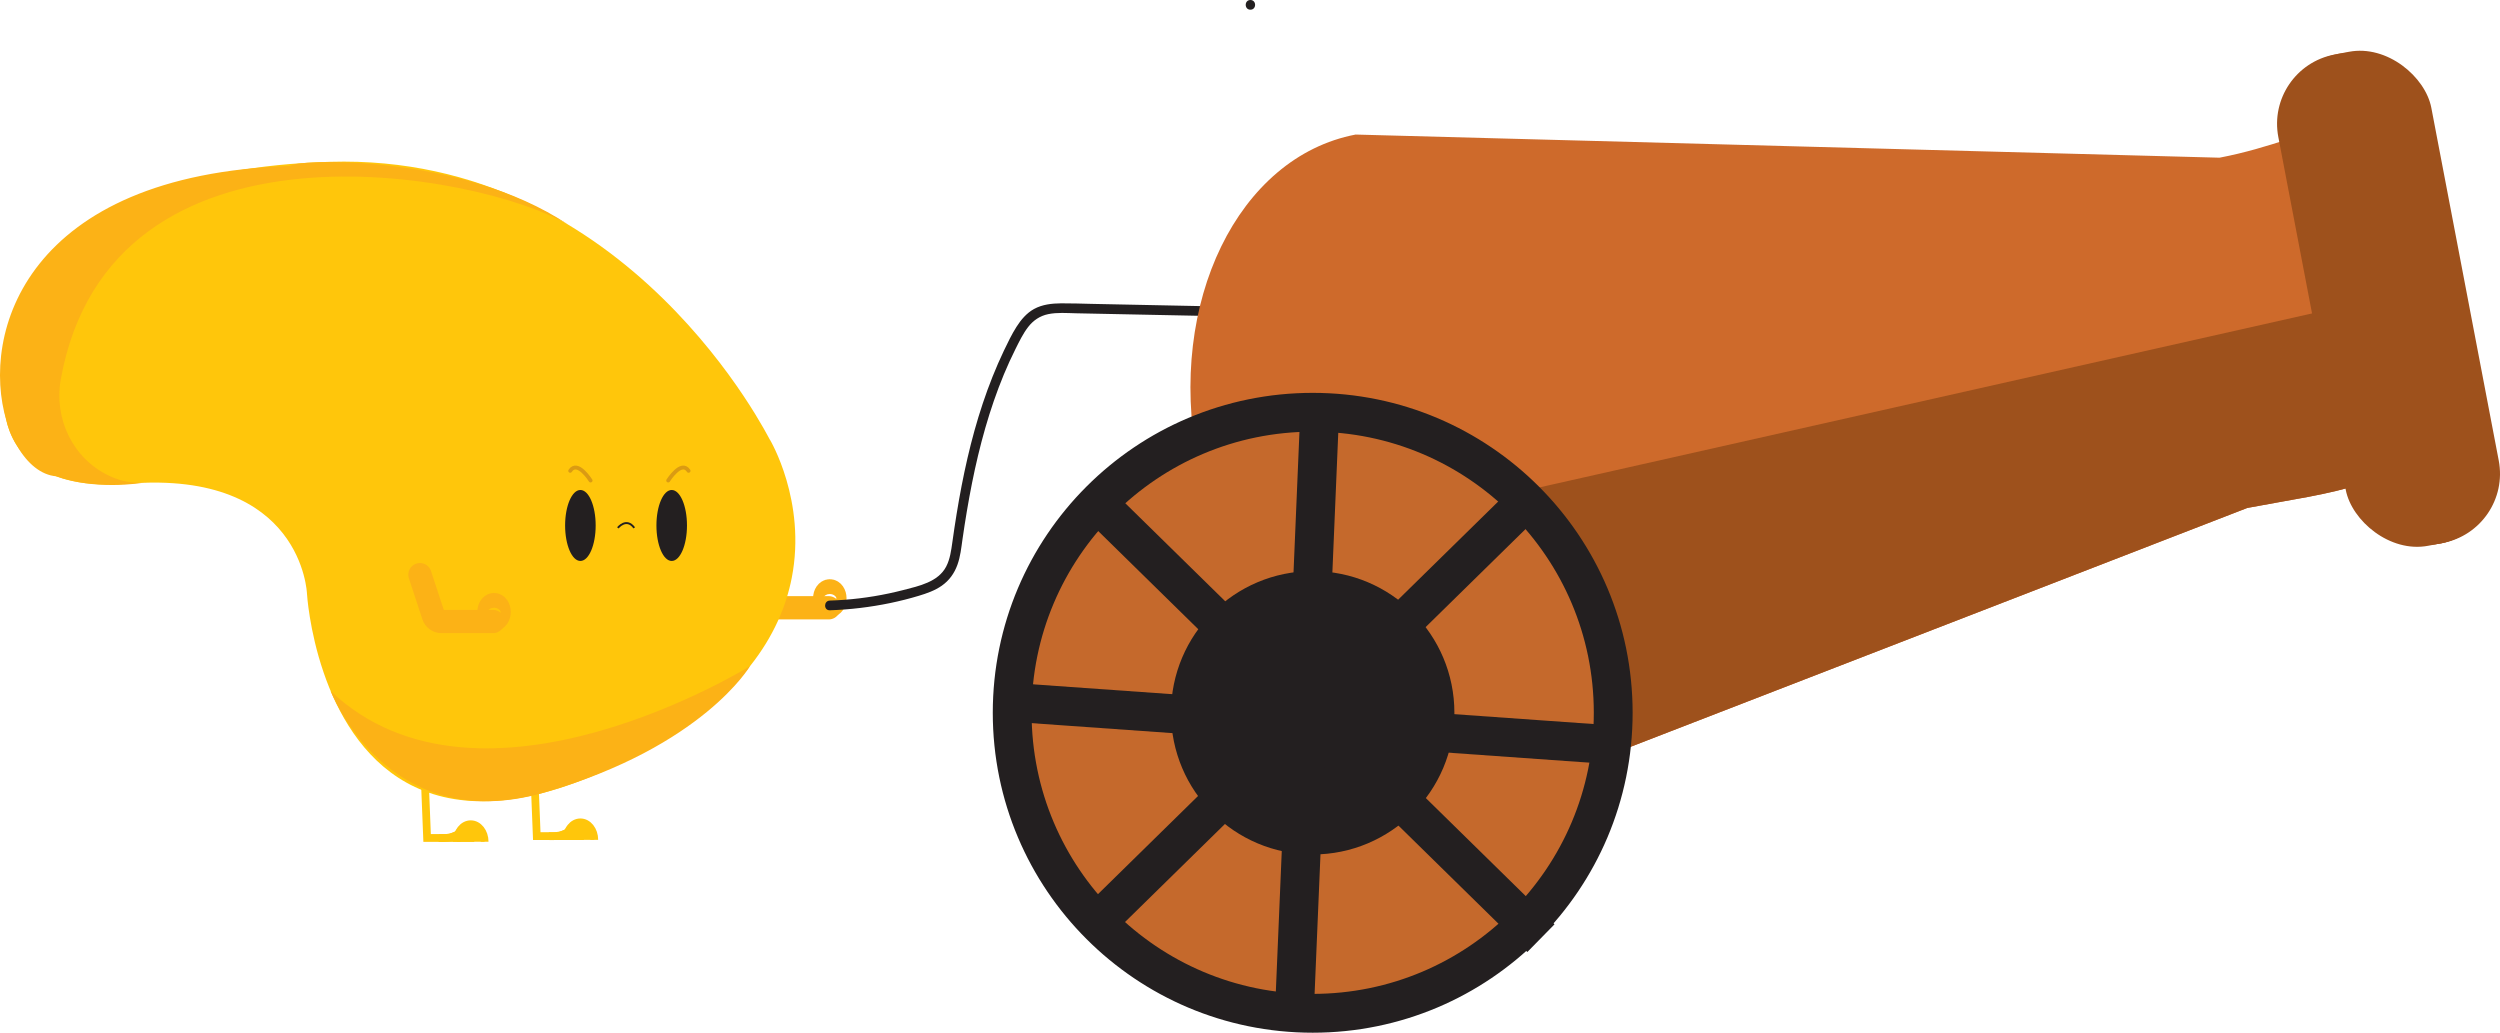 <?xml version="1.0" encoding="UTF-8"?>
<svg id="Layer_2" data-name="Layer 2" xmlns="http://www.w3.org/2000/svg" viewBox="0 0 1287.8 531.98">
  <defs>
    <style>
      .cls-1 {
        stroke: #fcb216;
        stroke-width: 12px;
      }

      .cls-1, .cls-2, .cls-3, .cls-4, .cls-5, .cls-6, .cls-7 {
        stroke-miterlimit: 10;
      }

      .cls-1, .cls-5 {
        stroke-linecap: round;
      }

      .cls-1, .cls-5, .cls-6, .cls-7 {
        fill: none;
      }

      .cls-8, .cls-4 {
        fill: #ffc60b;
      }

      .cls-9 {
        fill: #fcb216;
      }

      .cls-10 {
        fill: #9e511c;
      }

      .cls-11 {
        fill: #ce6a2b;
      }

      .cls-12, .cls-2 {
        fill: #231f20;
      }

      .cls-2, .cls-3 {
        stroke-width: 20px;
      }

      .cls-2, .cls-3, .cls-7 {
        stroke: #231f20;
      }

      .cls-3 {
        fill: #c5692c;
      }

      .cls-4, .cls-6 {
        stroke: #ffc60b;
        stroke-width: 4px;
      }

      .cls-5 {
        stroke: #da9b13;
        stroke-width: 2px;
      }
    </style>
  </defs>
  <g id="fix_diabetes" data-name="fix diabetes">
    <g>
      <path class="cls-1" d="m389.28,288.96l6.95,21.12c.59,1.79,2.26,3,4.14,3h26.52"/>
      <ellipse class="cls-1" cx="427.45" cy="308.16" rx="2.62" ry="3.8"/>
    </g>
    <path class="cls-8" d="m396.58,226.51c.29,1.11-72.05-147.7-226.55-143.16C17.37,87.84,6.56,171.72,6.56,171.72c0,0-30.53,84.5,59.43,77.42,89.96-7.09,92.14,56.7,92.14,56.7,0,0,1.1,18.71,8.54,40.47,14.1,41.29,50.98,93.58,146.3,50.03,35.52-16.23,58.68-34.65,73.41-53.23,12.23-15.43,18.64-30.97,21.47-45.45,7.72-39.53-11.24-71.16-11.24-71.16Z"/>
    <ellipse class="cls-12" cx="346.01" cy="270.68" rx="7.87" ry="18.28"/>
    <ellipse class="cls-12" cx="298.97" cy="270.68" rx="7.87" ry="18.28"/>
    <path class="cls-7" d="m318.27,271.91s4.37-5.55,8.45,0"/>
    <path class="cls-5" d="m344.2,247.52s6.74-10.77,10.5-4.99"/>
    <g>
      <polyline class="cls-6" points="275.42 403.42 276.5 430.69 300.79 430.69"/>
      <path class="cls-4" d="m306.13,432.64c0-4.99-3.2-9.03-7.15-9.03-1.97,0-3.75,1-5.04,2.62-1.3,1.64-2.11,3.9-2.11,6.41"/>
      <path class="cls-4" d="m293.93,426.23c-1.02,4.73-9.31,4.66-11.38,4.46"/>
    </g>
    <g>
      <polyline class="cls-6" points="218.93 404.39 220.01 431.66 244.31 431.66"/>
      <path class="cls-4" d="m249.64,433.61c0-4.99-3.2-9.03-7.15-9.03-1.97,0-3.75,1-5.04,2.62-1.3,1.64-2.11,3.9-2.11,6.41"/>
      <path class="cls-4" d="m237.44,427.21c-1.02,4.73-9.31,4.66-11.38,4.46"/>
    </g>
    <path class="cls-9" d="m386.36,343.11s-138.79,86.12-216.04,12.84c0,0,28.83,75.88,110.34,52.22,81.51-23.66,105.7-65.07,105.7-65.07Z"/>
    <g>
      <path class="cls-9" d="m76.41,248.27c.07-.01.16-.03.22-.04-.07.01-.15.03-.22.04Z"/>
      <path class="cls-9" d="m3.29,216.63c-13.37-44.82,9.92-126.68,146.4-131.18.74-3.28,87.16-7.12,143.09,30.32C247.37,88.99,57.08,52.74,31.32,195.37c-3.68,20.38,6.32,41.06,25.09,49.8,6.07,2.82,12.83,4.31,20,3.09-5.56,1-27.38,4.19-47.48-2.92-7.7-.63-14.82-6.46-20.07-15.56-3.55-5.45-5.02-10.63-5.56-13.16Z"/>
      <path class="cls-9" d="m76.63,248.23c.38-.07.76-.14,1.14-.22,0,0-.4.09-1.14.22Z"/>
    </g>
    <g>
      <path class="cls-1" d="m216.33,296.03l6.95,21.12c.59,1.79,2.26,3,4.14,3h26.52"/>
      <ellipse class="cls-1" cx="254.49" cy="315.24" rx="2.62" ry="3.8"/>
    </g>
    <path class="cls-5" d="m304.22,247.52s-6.74-10.77-10.5-4.99"/>
    <g>
      <path class="cls-12" d="m626.4,157.84c-21.39-.44-42.78-.87-64.17-1.31-5.2-.11-10.42-.32-15.62-.28-4.78.04-9.7.58-13.96,2.92-3.82,2.1-6.71,5.54-9.02,9.17-2.48,3.91-4.51,8.13-6.5,12.3-8.4,17.65-14.36,36.35-18.76,55.36-2.2,9.52-4.03,19.13-5.6,28.78-.79,4.83-1.51,9.67-2.19,14.52-.6,4.23-1.19,8.71-3.18,12.55-4.12,7.94-14.09,10.03-22.03,12.08-9.92,2.56-20.06,4.26-30.27,5.03-2.55.19-5.1.33-7.66.41-3.21.11-3.22,5.11,0,5,10.44-.35,20.86-1.6,31.09-3.72,4.98-1.04,9.92-2.28,14.78-3.75,4.1-1.23,8.28-2.7,11.81-5.18,3.83-2.69,6.45-6.32,8.04-10.71s2-8.79,2.64-13.23c1.39-9.67,2.99-19.31,4.9-28.9,3.82-19.09,8.95-37.98,16.41-55.99,1.85-4.46,3.86-8.86,6.02-13.18,1.92-3.84,3.84-7.83,6.47-11.24s6.06-5.76,10.36-6.65c4.66-.96,9.58-.54,14.3-.44,21.39.44,42.78.87,64.17,1.31,2.65.05,5.31.11,7.96.16,3.22.07,3.22-4.93,0-5h0Z"/>
      <path class="cls-11" d="m1284.17,239.04l-39.84-184.82c-3.99-18.52-22.24-30.3-40.76-26.3h0c-18.52,3.99-30.3,22.24-26.3,40.76l.7,3.25c-9.96,3.2-21.41,6.77-34.65,9.3l-445.01-11.92c-60.49,11.56-97,86.5-81.55,167.37l9.91,51.85c15.46,80.88,77.03,137.07,137.52,125.51l393.45-152.39c21.78-4.16,42.14-6.86,58.56-12.37l.91,4.23c3.99,18.52,22.24,30.3,40.76,26.3h0c18.52-3.99,30.3-22.24,26.3-40.76Z"/>
      <path class="cls-10" d="m626.66,288.53c15.46,80.88,77.03,137.07,137.52,125.51l393.45-152.39c21.78-4.16,42.14-6.86,58.56-12.37l.91,4.23c3.99,18.52,22.24,30.3,40.76,26.3h0c18.52-3.99,30.3-22.24,26.3-40.76l-20.27-94.02"/>
      <circle class="cls-3" cx="676.2" cy="367.17" r="154.8"/>
      <circle class="cls-2" cx="676.2" cy="367.17" r="62.99"/>
      <rect class="cls-10" x="1190.26" y="25.13" width="80.24" height="257.6" rx="36.3" ry="36.3" transform="translate(-7.02 233.69) rotate(-10.82)"/>
      <path class="cls-3" d="m560.39,479.7l225.77-221.48"/>
      <path class="cls-3" d="m793.76,483.27l-225.77-221.48"/>
      <path class="cls-3" d="m666.61,525.16l13.33-315.98"/>
      <path class="cls-3" d="m831.01,383.71l-315.47-22.35"/>
      <path class="cls-12" d="m644.11,5c3.22,0,3.22-5,0-5s-3.22,5,0,5h0Z"/>
    </g>
  </g>
</svg>